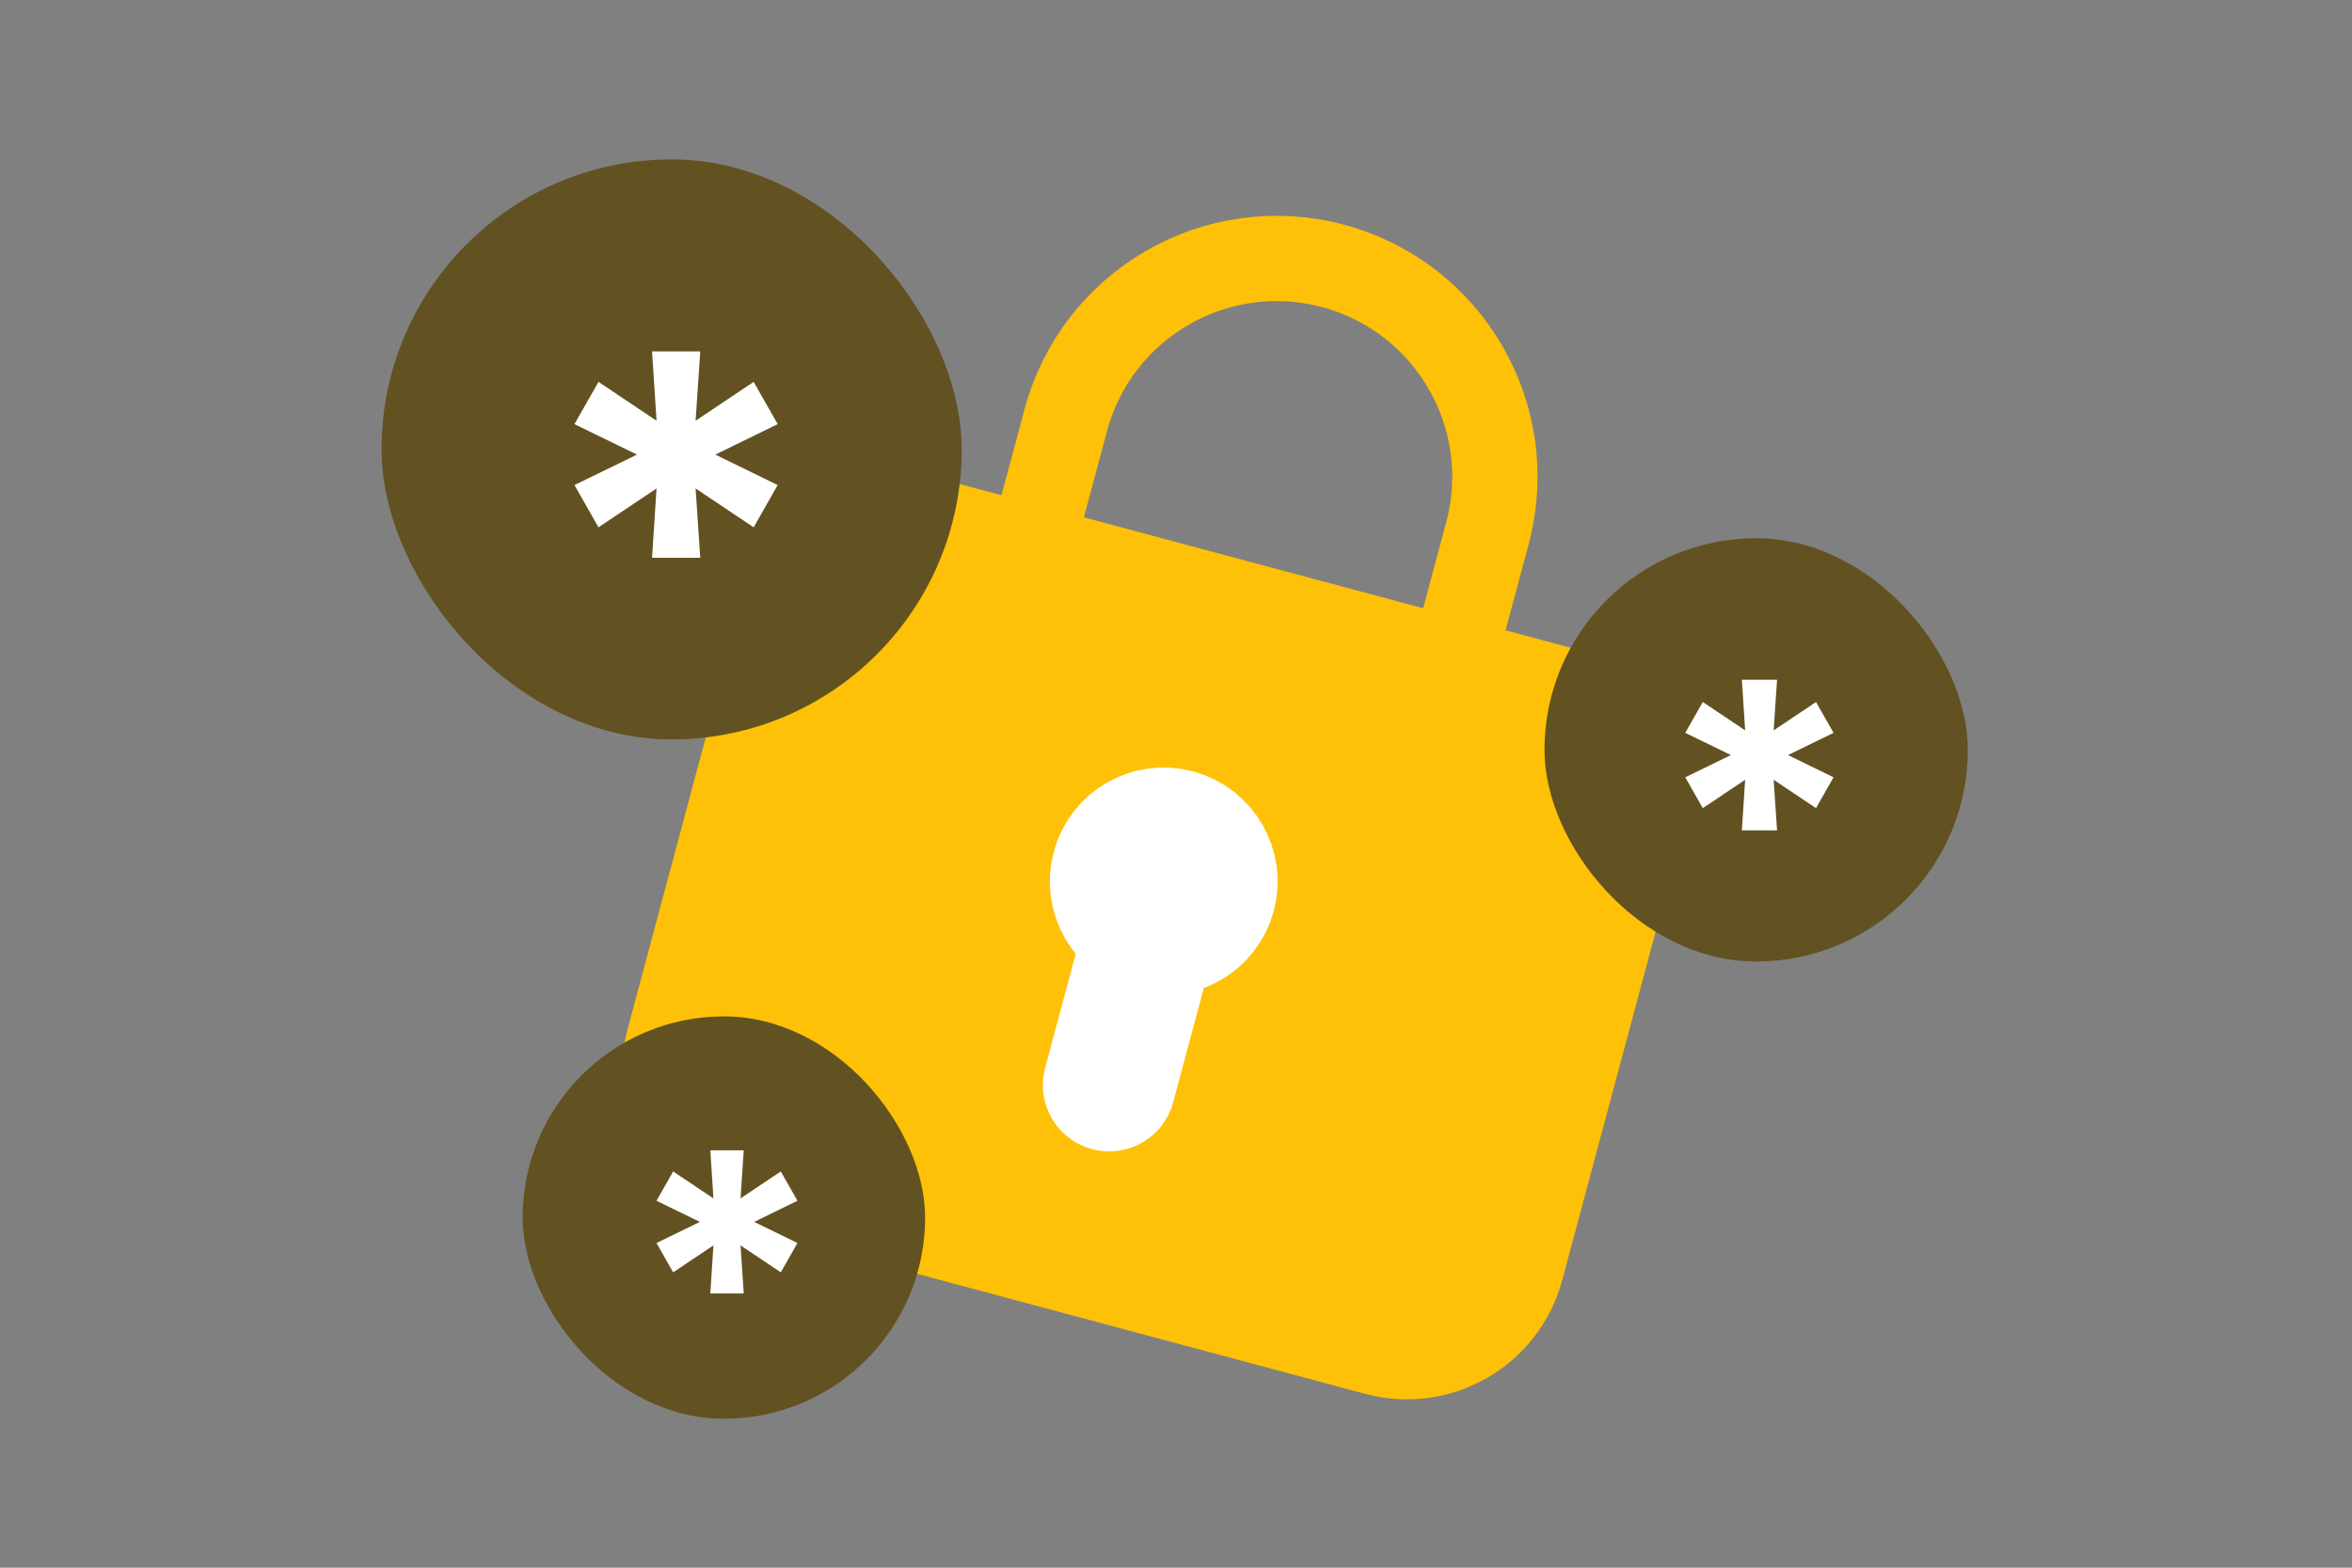 <svg width="900" height="600" viewBox="0 0 900 600" fill="none" xmlns="http://www.w3.org/2000/svg"><rect x="0" y="0" width="900" height="600" fill="#808080" stroke="none"/><path fill="transparent" d="M0 0h900v600H0z"/><path d="m391.603 221.345 16.213-60.508v0c11.938-44.554 57.741-70.998 102.295-59.06v0c44.554 11.938 70.998 57.741 59.06 102.295v0l-16.213 60.508" stroke="#FFC107" stroke-width="32.641" stroke-linecap="round" stroke-linejoin="round"/><path fill-rule="evenodd" clip-rule="evenodd" d="m525.521 521.722-238.729-63.967c-26.38-7.068-42.021-34.16-34.953-60.539l44.777-167.11c7.069-26.38 34.16-42.021 60.54-34.953l238.729 63.968c26.379 7.068 42.02 34.159 34.952 60.539L586.06 486.77c-7.068 26.38-34.16 42.021-60.539 34.952z" fill="#FFC107" stroke="#FFC107" stroke-width="24.31" stroke-linecap="round" stroke-linejoin="round"/><path d="m424.422 415.298 16.044-59.877m9.489-35.683c-9.722-2.605-19.725 3.171-22.26 12.911-2.605 9.721 3.171 19.725 12.892 22.329 9.722 2.605 19.725-3.17 22.33-12.892 2.605-9.721-3.171-19.725-12.962-22.348" stroke="#fff" stroke-width="50.726" stroke-linecap="round" stroke-linejoin="round"/><rect x="146" y="61" width="222" height="222" rx="111" fill="#625221"/><path d="M249.512 213.477h18.443l-1.783-26.533 22.214 14.878 9.188-16.181-23.86-11.655 23.86-11.656-9.188-16.181-22.214 14.878 1.783-26.533h-18.443l1.714 26.533-22.214-14.878-9.188 16.181 23.928 11.656-23.928 11.655 9.188 16.181 22.214-14.878-1.714 26.533z" fill="#fff"/><rect x="591" y="206" width="162" height="162" rx="81" fill="#625221"/><path d="M666.536 317.808h13.458l-1.301-19.363 16.211 10.857 6.704-11.807-17.411-8.506 17.411-8.505-6.704-11.808-16.211 10.857 1.301-19.362h-13.458l1.25 19.362-16.21-10.857-6.704 11.808 17.461 8.505-17.461 8.506 6.704 11.807 16.21-10.857-1.25 19.363z" fill="#fff"/><rect x="200" y="389" width="154" height="154" rx="77" fill="#625221"/><path d="M271.805 495.052h12.794l-1.236-18.406 15.41 10.32 6.373-11.224-16.551-8.086 16.551-8.085-6.373-11.224-15.41 10.32 1.236-18.406h-12.794l1.189 18.406-15.409-10.32-6.374 11.224 16.599 8.085-16.599 8.086 6.374 11.224 15.409-10.32-1.189 18.406z" fill="#fff"/></svg>